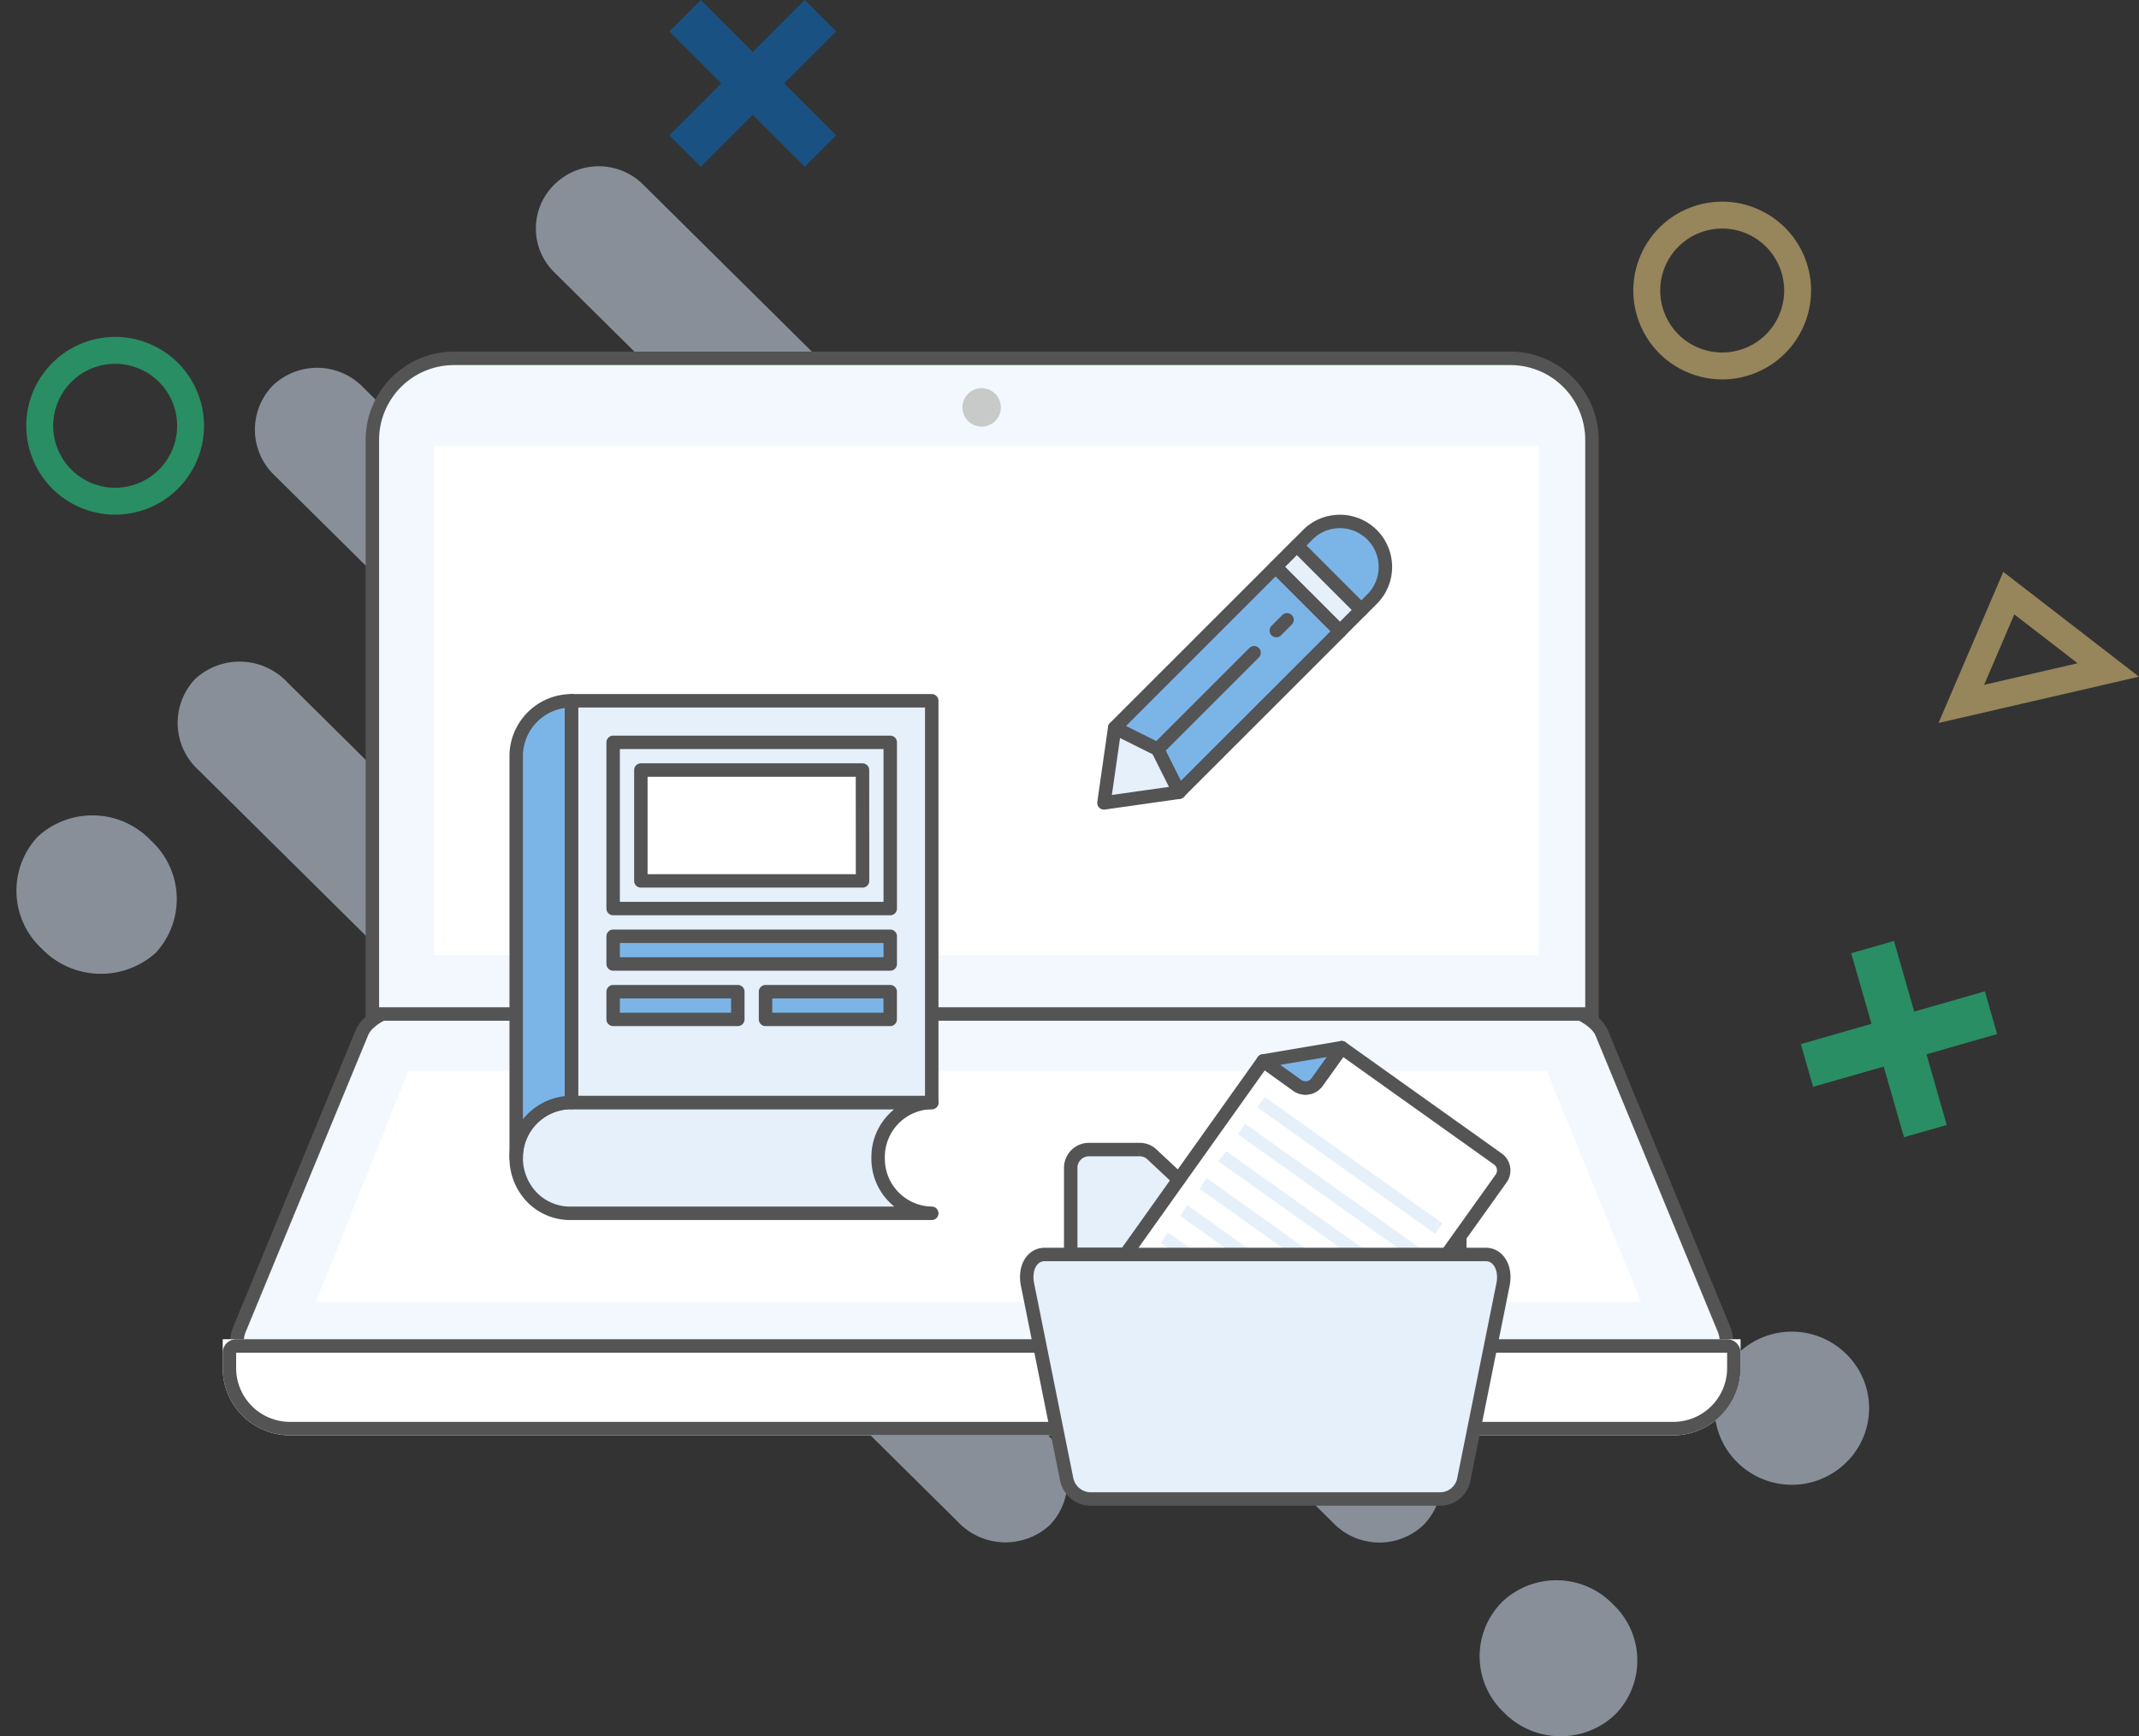 <svg xmlns="http://www.w3.org/2000/svg" width="159.018" height="129.08" viewBox="0 0 159.018 129.08">
    <rect x="0" y="0" width="159.018" height="129.08" fill="#333333" stroke="none"/>
    <defs>
        <style>
            .cls-1{fill:#0171d3}.cls-1,.cls-2,.cls-3,.cls-4,.cls-5{opacity:.5}.cls-2{fill:#20ea94}.cls-18,.cls-3,.cls-4{fill:none}.cls-3,.cls-4{stroke:#20ea94;stroke-width:2px}.cls-4{stroke:#fcd885}.cls-6{fill:#deecff}.cls-7{fill:#f2f8fd}.cls-11,.cls-12,.cls-13,.cls-14,.cls-15,.cls-7,.cls-8{stroke:#545454}.cls-15,.cls-8,.cls-9{fill:#fff}.cls-10{fill:#c8c9c9}.cls-11,.cls-13,.cls-14,.cls-16{fill:#e5f0fb}.cls-11{stroke-linecap:round}.cls-11,.cls-12,.cls-13,.cls-15{stroke-linejoin:round}.cls-12{fill:#7bb5e8}.cls-17{stroke:none}
        </style>
    </defs>
    <g id="QuestionIllustration" transform="translate(-512.275 -712.611)">
        <path id="XMLID_1_" d="M12.4 10.064L8.539 6.2 12.4 2.338 10.064 0 6.2 3.863 2.338 0 0 2.338 3.863 6.2 0 10.064 2.338 12.4 6.2 8.539l3.864 3.861z" class="cls-1" transform="translate(562.037 712.611)"/>
        <path id="XMLID_1_2" d="M12.4 10.064L8.539 6.2 12.4 2.338 10.064 0 6.2 3.863 2.338 0 0 2.338 3.863 6.2 0 10.064 2.338 12.4 6.2 8.539l3.864 3.861z" class="cls-2" data-name="XMLID_1_" transform="rotate(29 -1185.266 1649.392)"/>
        <ellipse id="XMLID_1_3" cx="5.607" cy="5.607" class="cls-3" data-name="XMLID_1_" rx="5.607" ry="5.607" transform="rotate(-21.377 2219.991 -989.952)"/>
        <ellipse id="XMLID_1_4" cx="5.607" cy="5.607" class="cls-4" data-name="XMLID_1_" rx="5.607" ry="5.607" transform="rotate(-21.377 2253.09 -1311.469)"/>
        <path id="XMLID_1_5" d="M11.214 7.232H0L5.292 0z" class="cls-4" data-name="XMLID_1_" transform="rotate(-13 3654.208 -2501.877)"/>
        <g id="Group_2226" class="cls-5" data-name="Group 2226" transform="translate(503.494 724.972)">
            <g id="Group_702" data-name="Group 702" transform="translate(27.732 14.984)">
                <g id="Group_698" data-name="Group 698">
                    <path id="Path_1351" d="M115.914 84.2a4.7 4.7 0 0 1 .156 6.668 4.765 4.765 0 0 1-6.721-.1L54.751 36.74a4.7 4.7 0 0 1-.156-6.668 4.765 4.765 0 0 1 6.721.1z" class="cls-6" data-name="Path 1351" transform="translate(-53.284 -28.736)"/>
                    <path id="Path_1352" d="M203.17 170.527a4.7 4.7 0 0 1 .156 6.668 4.765 4.765 0 0 1-6.721-.1l-10.055-9.951a4.7 4.7 0 0 1-.156-6.669 4.765 4.765 0 0 1 6.721.1z" class="cls-6" data-name="Path 1352" transform="translate(-116.42 -91.201)"/>
                    <path id="Path_1353" d="M237.974 203.547a5.727 5.727 0 0 1 .156 8.179 5.9 5.9 0 0 1-8.284-.156 5.727 5.727 0 0 1-.156-8.179 5.851 5.851 0 0 1 8.284.156z" class="cls-6" data-name="Path 1353" transform="translate(-137 -111.614)"/>
                </g>
            </g>
            <g id="Group_707" data-name="Group 707" transform="translate(0 20.255)">
                <g id="Group_706" data-name="Group 706">
                    <path id="Path_1372" d="M78.366 122.878a4.744 4.744 0 0 1-.261-6.773 4.869 4.869 0 0 1 6.877.26l56.418 55.849a4.744 4.744 0 0 1 .26 6.773 4.869 4.869 0 0 1-6.877-.26z" class="cls-6" data-name="Path 1372" transform="translate(-54.82 -98.237)"/>
                    <path id="Path_1374" d="M1.953 48.776a5.877 5.877 0 0 1-.313-8.336 6 6 0 0 1 8.44.313 5.877 5.877 0 0 1 .313 8.336 6.1 6.1 0 0 1-8.44-.313z" class="cls-6" data-name="Path 1374" transform="translate(9.946 -10.854)"/>
                </g>
            </g>
            <g id="Group_712" data-name="Group 712" transform="translate(48.618)">
                <g id="Group_708" data-name="Group 708">
                    <path id="Path_1375" d="M153.821 53.284a4.56 4.56 0 0 1 0 6.512 4.685 4.685 0 0 1-6.616 0L94.743 7.855a4.56 4.56 0 0 1 0-6.512 4.685 4.685 0 0 1 6.616 0z" class="cls-6" data-name="Path 1375" transform="translate(-93.375 .025)"/>
                    <path id="Path_1376" d="M237.8 136.376a4.56 4.56 0 0 1 0 6.512 4.685 4.685 0 0 1-6.617 0l-9.638-9.534a4.56 4.56 0 0 1 0-6.512 4.685 4.685 0 0 1 6.616 0z" class="cls-6" data-name="Path 1376" transform="translate(-154.115 -60.093)"/>
                    <path id="Path_1377" d="M271.382 167.955a5.629 5.629 0 0 1 0 8.023 5.754 5.754 0 0 1-8.127 0 5.629 5.629 0 0 1 0-8.023 5.754 5.754 0 0 1 8.127 0z" class="cls-6" data-name="Path 1377" transform="translate(-173.947 -79.637)"/>
                </g>
            </g>
        </g>
        <path id="Path_3798" d="M106.537 0H4.175C1.22 0-.553 1.5.156 3.34l9.1 22.054c.473 1.209 2.837 2.246 5.2 2.246h81.797c2.364 0 4.728-.979 5.2-2.246l9.1-22.054c.712-1.785-1.061-3.34-4.016-3.34z" class="cls-7" data-name="Path 3798" transform="rotate(180 320.308 407.409)"/>
        <path id="Path_3797" d="M-472.4 85.145h3.023a6.067 6.067 0 0 1 6.045 6.093v42.648H-554V91.238a6.067 6.067 0 0 1 6.045-6.093z" class="cls-7" data-name="Path 3797" transform="translate(1093.957 654.107)"/>
        <g id="Rectangle_5906" class="cls-8" data-name="Rectangle 5906">
            <path d="M0 0h112.842v2.142a5 5 0 0 1-5 5H5a5 5 0 0 1-5-5V0z" class="cls-17" transform="translate(528.831 812.174)"/>
            <path d="M1 .5h110.842a.5.5 0 0 1 .5.5v1.142a4.5 4.5 0 0 1-4.5 4.5H5a4.5 4.5 0 0 1-4.5-4.5V1A.5.5 0 0 1 1 .5z" class="cls-18" transform="translate(528.831 812.174)"/>
        </g>
        <path id="Path_3799" d="M94.323 0H0l7.022 17.17H91.65L98.5 0z" class="cls-9" data-name="Path 3799" transform="rotate(180 317.139 404.695)"/>
        <path id="Rectangle_5905" d="M0 0h82.132v37.852H0z" class="cls-9" data-name="Rectangle 5905" transform="translate(544.528 745.769)"/>
        <ellipse id="Ellipse_2203" cx="1.428" cy="1.428" class="cls-10" data-name="Ellipse 2203" rx="1.428" ry="1.428" transform="translate(583.824 741.469)"/>
        <g id="Group_2253" data-name="Group 2253" transform="translate(550.65 764.71)">
            <path id="Path_3859" d="M154.907 299.072a4.053 4.053 0 0 0 3.986 4.119h-26.907a3.948 3.948 0 0 1-2.82-1.2 4.217 4.217 0 0 1-1.166-2.919 4.053 4.053 0 0 1 3.986-4.119h26.907a4.053 4.053 0 0 0-3.986 4.119zm0 0" class="cls-11" data-name="Path 3859" transform="translate(-128 -265.09)"/>
            <path id="Path_3860" d="M132.119 62.953v29.864A4.118 4.118 0 0 0 128 96.936V67.072a4.02 4.02 0 0 1 .124-1 4.12 4.12 0 0 1 3.995-3.119zm0 0" class="cls-12" data-name="Path 3860" transform="translate(-128 -62.953)"/>
            <path id="Path_3861" d="M169.268 62.953H160v29.864h26.774V62.953zm0 0" class="cls-11" data-name="Path 3861" transform="translate(-155.881 -62.953)"/>
            <path id="Path_3862" d="M192 94.953h18.536v10.3H192zm0 0" class="cls-9" data-name="Path 3862" transform="translate(-183.762 -90.834)"/>
            <path id="Path_3864" d="M204.6 86.953H184V99.31h20.6zm-2.06 10.3h-16.48v-8.24h16.476zm0 0" class="cls-13" data-name="Path 3864" transform="translate(-176.792 -83.864)"/>
            <path id="Path_3865" d="M184 198.953h20.6v2.06H184zm0 0" class="cls-12" data-name="Path 3865" transform="translate(-176.792 -181.447)"/>
            <path id="Path_3866" d="M272 230.953h9.268v2.06H272zm0 0" class="cls-12" data-name="Path 3866" transform="translate(-253.464 -209.328)"/>
            <path id="Path_3867" d="M184 230.953h9.268v2.06H184zm0 0" class="cls-12" data-name="Path 3867" transform="translate(-176.792 -209.328)"/>
        </g>
        <g id="Group_2255" data-name="Group 2255" transform="translate(594.345 751.378)">
            <path id="Path_3869" d="M122.586 347.811l.8-5.581 3.588 1.2 1.2 3.588zm0 0" class="cls-13" data-name="Path 3869" transform="translate(-122.586 -326.889)"/>
            <path id="Path_3871" d="M303.609 151.493l1.591-1.593 4.784 4.784-1.594 1.594zm0 0" class="cls-13" data-name="Path 3871" transform="translate(-290.853 -148.111)"/>
            <path id="Path_3872" d="M329.1 124.546a3.191 3.191 0 0 0-.564.107 3.376 3.376 0 0 0-1.466.862l-.795.8 4.781 4.781.795-.795a3.382 3.382 0 0 0-2.751-5.756zm0 0" class="cls-12" data-name="Path 3872" transform="translate(-311.92 -124.526)"/>
            <path id="Path_3873" d="M145.85 172.48l-11.963 11.962 3.193 1.593 7.173-7.175-7.173 7.175.72 1.439.876 1.747 11.6-11.595.361-.361-.926-.925zm.051 4.732l.8-.8zm0 0" class="cls-12" data-name="Path 3873" transform="translate(-133.09 -169.101)"/>
        </g>
        <g id="Group_2254" data-name="Group 2254" transform="translate(588.606 790.5)">
            <path id="Path_3882" d="M123.727 136.473v4.127H94.8v-6.437a1.357 1.357 0 0 1 1.363-1.363h3.748a1.314 1.314 0 0 1 .947.379l1.7 1.59a1.416 1.416 0 0 0 .947.379h18.856a1.3 1.3 0 0 1 1.366 1.325z" class="cls-14" data-name="Path 3882" transform="translate(-91.532 -125.227)"/>
            <path id="Path_3883" d="M156.291 68.892l4.544-6.361a1.045 1.045 0 0 0-.265-1.477L148.984 52.8l-1.817 2.537a1.079 1.079 0 0 1-1.477.265l-2.537-1.817L132.4 68.892z" class="cls-15" data-name="Path 3883" transform="translate(-125.573 -52.8)"/>
            <path id="Path_3884" d="M251.831 52.8l-5.831.984 2.537 1.817a1.045 1.045 0 0 0 1.477-.265z" class="cls-12" data-name="Path 3884" transform="translate(-228.42 -52.8)"/>
            <path id="Rectangle_5914" d="M0 0h.947v16.205H0z" class="cls-16" data-name="Rectangle 5914" transform="rotate(125.394 12.083 14.502)"/>
            <path id="Rectangle_5915" d="M0 0h16.205v.947H0z" class="cls-16" data-name="Rectangle 5915" transform="rotate(35.394 -.752 28.274)"/>
            <path id="Path_3885" d="M210.8 134.757l10.753 7.648h1.628L211.368 134z" class="cls-16" data-name="Path 3885" transform="translate(-196.552 -126.314)"/>
            <path id="Path_3886" d="M196 156l7.875 5.6h1.625l-8.973-6.4z" class="cls-16" data-name="Path 3886" transform="translate(-183.152 -145.507)"/>
            <path id="Path_3887" d="M180.8 177.2l5.036 3.6h1.628l-6.134-4.4z" class="cls-16" data-name="Path 3887" transform="translate(-169.391 -164.7)"/>
            <path id="Path_3888" d="M165.6 198.757l2.2 1.59h1.666L166.13 198z" class="cls-16" data-name="Path 3888" transform="translate(-155.63 -184.256)"/>
            <path id="Path_3895" d="M94.4 215.2H61.609c-.947 0-1.515.984-1.287 2.2l2.915 14.5a1.843 1.843 0 0 0 1.666 1.477H91.1a1.8 1.8 0 0 0 1.67-1.477l2.915-14.5c.228-1.178-.34-2.2-1.285-2.2z" class="cls-14" data-name="Path 3895" transform="translate(-60.272 -199.828)"/>
        </g>
    </g>
</svg>
